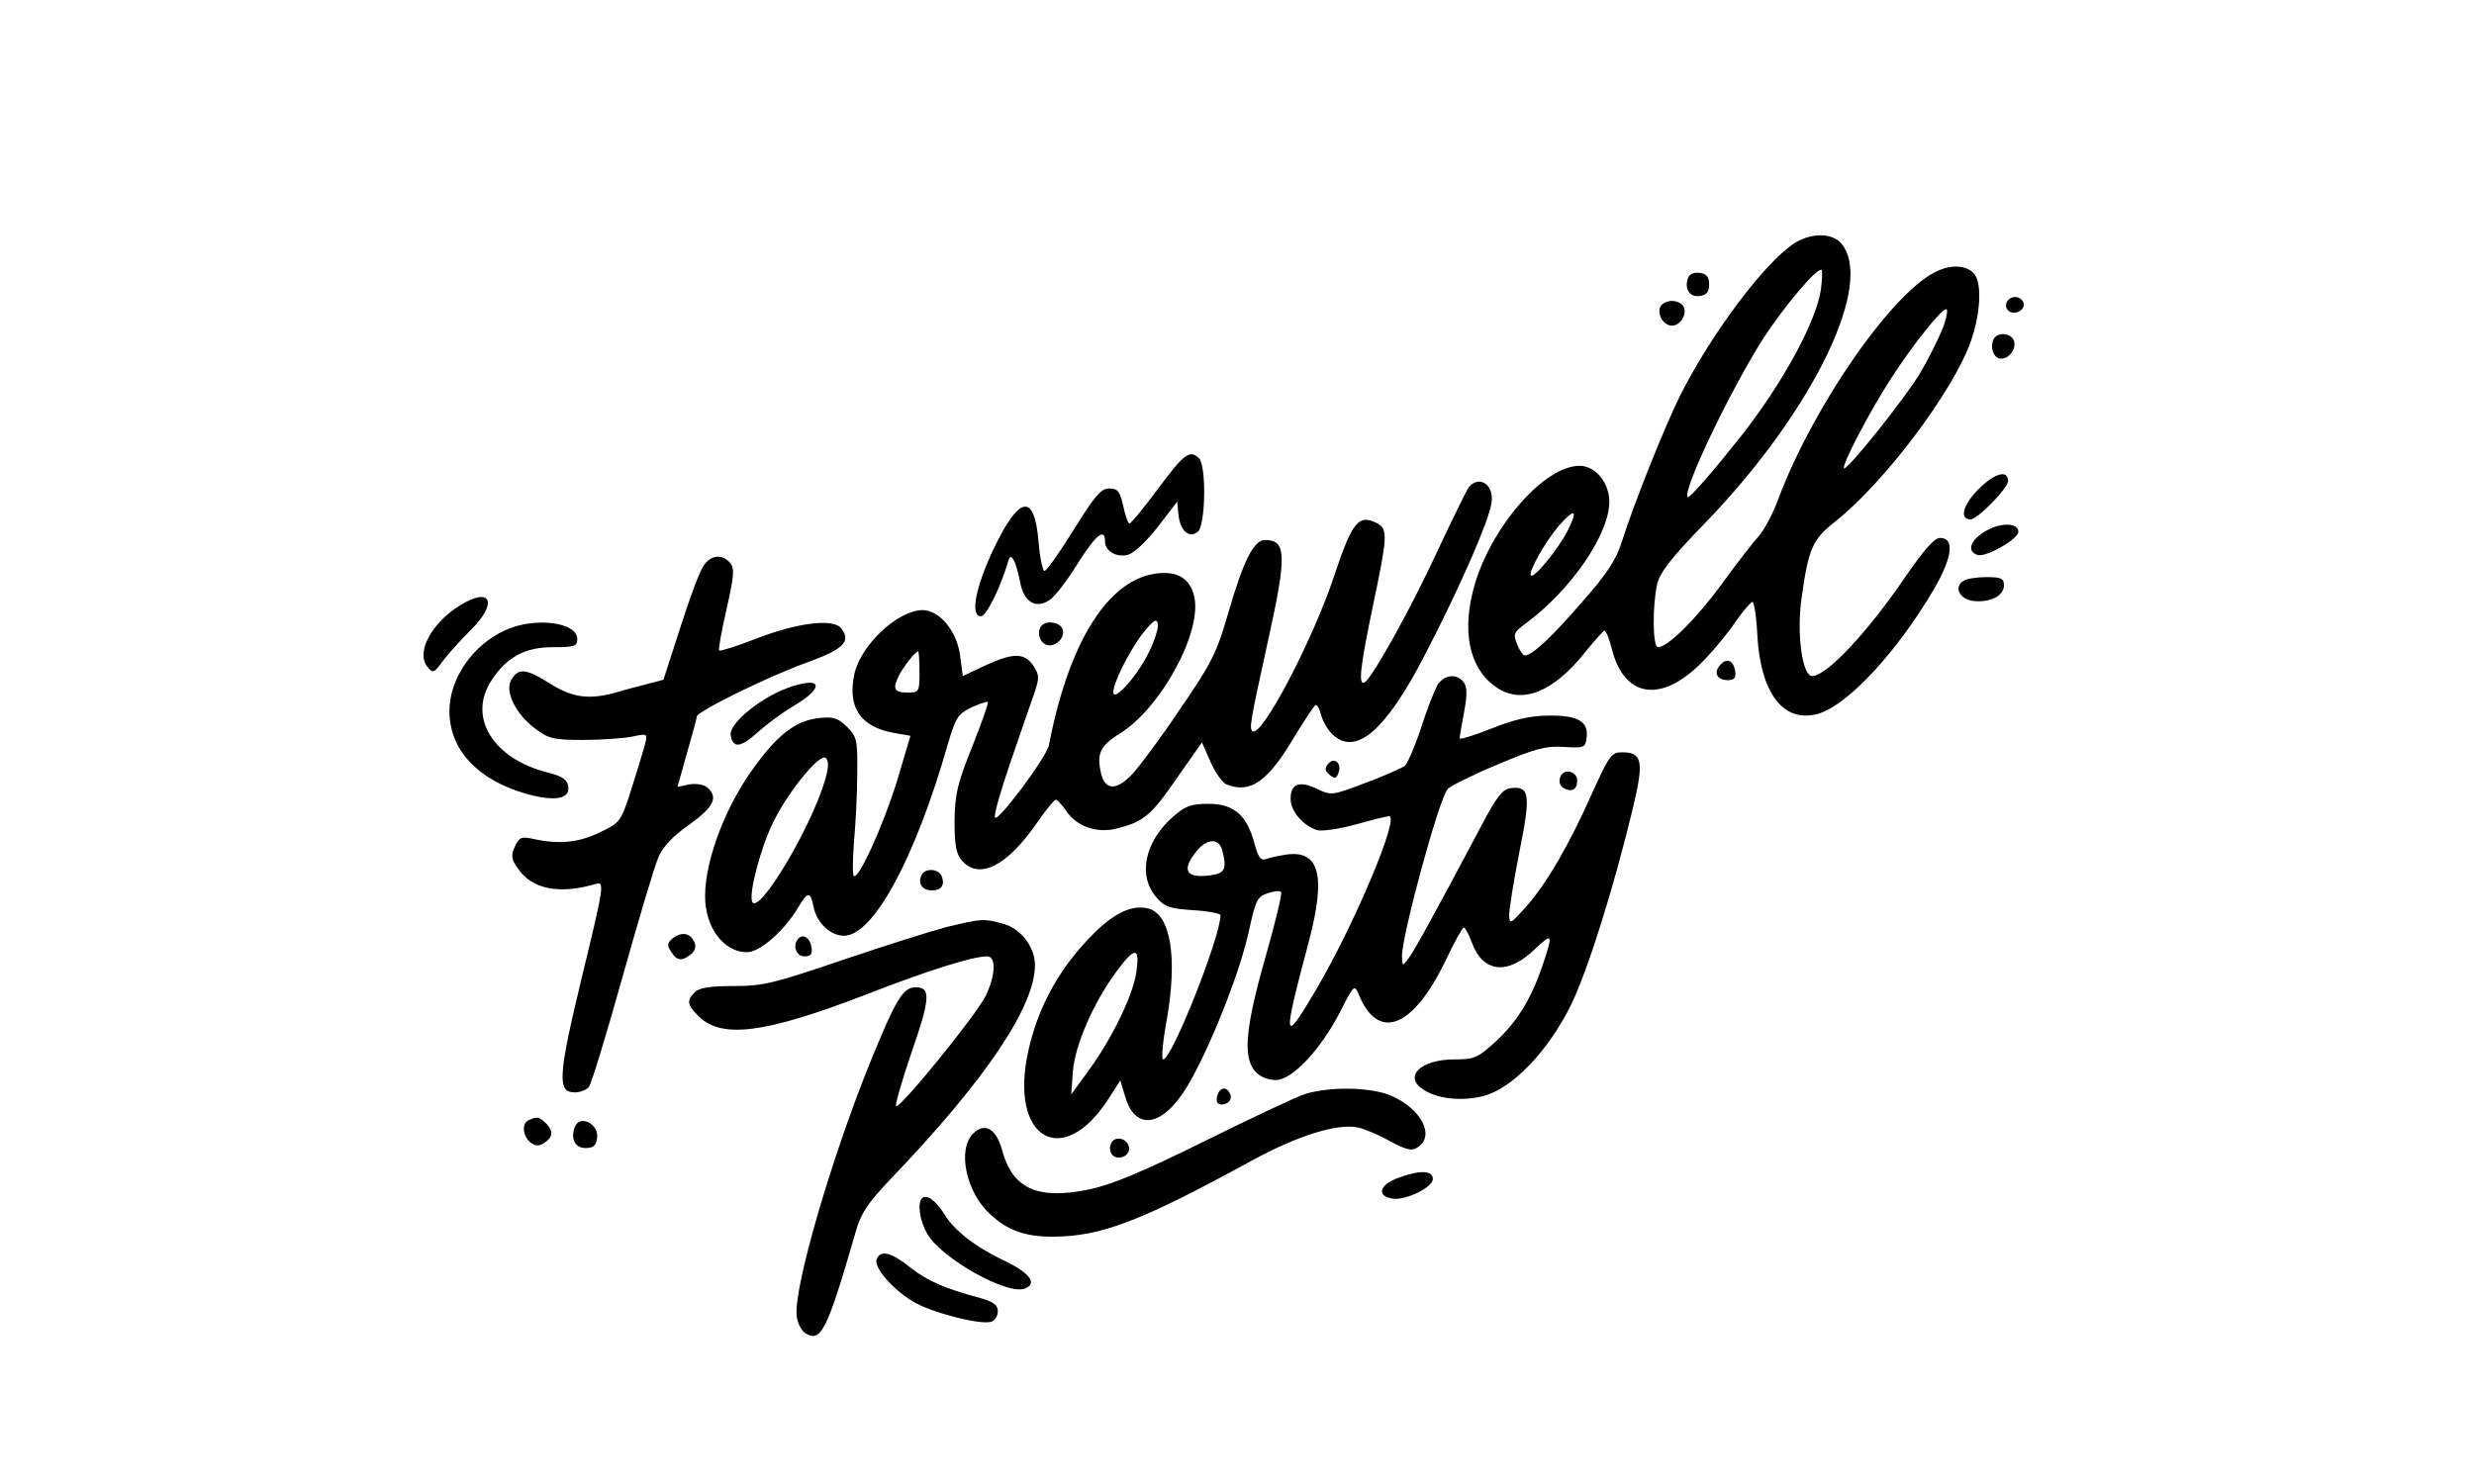 <?xml version="1.0" standalone="no"?>
<!DOCTYPE svg PUBLIC "-//W3C//DTD SVG 20010904//EN"
 "http://www.w3.org/TR/2001/REC-SVG-20010904/DTD/svg10.dtd">
<svg version="1.0" xmlns="http://www.w3.org/2000/svg"
 width="600pt" height="360pt" viewBox="0 0 600 360"
 preserveAspectRatio="xMidYMid meet">

<g transform="translate(0,360) scale(0.1,-0.1)"
fill="#000000" stroke="none">
<path d="M4355 3012 c-72 -44 -204 -220 -280 -371 -40 -81 -112 -262 -141
-353 -14 -45 -35 -78 -95 -146 -76 -88 -123 -132 -141 -132 -4 0 -13 12 -19
28 -10 24 -7 29 23 51 108 80 201 215 201 294 0 46 -34 87 -72 87 -84 0 -209
-141 -253 -283 -35 -116 -16 -209 52 -255 62 -42 139 -10 216 88 22 27 42 49
45 50 4 0 12 -20 18 -44 31 -123 125 -133 227 -24 23 24 56 64 74 91 18 26 37
47 40 47 4 0 10 -37 12 -82 8 -142 65 -214 149 -189 72 22 191 151 280 303 44
76 50 123 14 123 -14 0 -39 -29 -86 -97 -89 -131 -189 -238 -224 -238 -24 0
-38 101 -26 188 17 121 26 143 82 187 119 94 287 317 329 438 20 56 26 121 14
152 -11 28 -51 37 -92 19 -106 -43 -303 -325 -389 -554 -13 -36 -35 -76 -47
-90 -13 -14 -53 -65 -89 -115 -61 -84 -132 -155 -156 -155 -13 0 -14 99 -2
153 7 29 35 65 118 150 262 272 412 584 327 678 -22 24 -70 24 -109 1z m61
-115 c-12 -79 -93 -227 -195 -357 -66 -83 -124 -150 -128 -146 -14 14 103 259
184 386 53 81 132 174 141 165 2 -2 1 -24 -2 -48z m295 -95 c-11 -26 -34 -73
-53 -105 -36 -61 -179 -240 -186 -233 -6 7 64 141 113 216 54 84 123 170 135
170 5 0 1 -22 -9 -48z m-910 -491 c-22 -43 -81 -115 -88 -107 -8 7 36 84 68
121 39 44 47 39 20 -14z"/>
<path d="M4094 2926 c-10 -26 4 -48 28 -44 17 2 23 10 23 28 0 18 -6 26 -23
28 -13 2 -25 -3 -28 -12z"/>
<path d="M4866 2865 c-3 -9 1 -18 10 -22 19 -7 39 11 30 26 -10 16 -33 13 -40
-4z"/>
<path d="M4026 2854 c-7 -19 10 -44 29 -44 19 0 36 25 29 44 -3 9 -16 16 -29
16 -13 0 -26 -7 -29 -16z"/>
<path d="M4834 2775 c-8 -21 2 -45 19 -45 21 0 38 25 31 44 -8 20 -43 21 -50
1z"/>
<path d="M2809 2415 c-35 -47 -66 -85 -70 -85 -3 0 -10 19 -15 43 -8 35 -13
42 -34 42 -20 0 -35 -18 -86 -100 -34 -55 -66 -100 -71 -100 -4 0 -11 31 -14
68 -10 122 -46 117 -109 -14 -44 -93 -58 -164 -31 -164 13 0 47 69 65 130 5
17 8 18 15 5 5 -8 11 -32 15 -52 9 -48 37 -66 71 -44 13 8 44 49 70 91 43 68
65 86 65 51 0 -23 28 -39 55 -32 15 4 45 32 73 68 l47 61 3 -31 c4 -40 26 -59
47 -42 19 16 21 160 3 178 -22 22 -36 12 -99 -73z"/>
<path d="M4796 2411 c-36 -37 -44 -71 -17 -71 17 0 91 76 91 93 0 29 -34 19
-74 -22z"/>
<path d="M3562 2418 c-5 -7 -39 -76 -75 -153 -64 -139 -158 -308 -177 -320
-17 -10 -11 38 20 187 35 166 36 184 11 198 -46 24 -61 6 -106 -129 -51 -153
-174 -389 -197 -375 -9 6 -6 23 38 223 45 204 44 241 -8 241 -27 0 -52 -49
-88 -173 -29 -101 -41 -125 -118 -237 -46 -69 -99 -140 -116 -158 -40 -42 -68
-40 -77 8 -9 43 1 62 46 90 101 62 202 249 181 334 -9 37 -33 56 -72 56 -126
0 -229 -153 -280 -417 -5 -29 -126 -191 -131 -176 -3 7 15 68 38 135 23 68 49
142 57 165 13 39 13 45 -2 68 -21 32 -49 32 -118 0 l-53 -25 -7 53 c-9 58 -50
107 -91 107 -60 -1 -149 -84 -165 -155 -17 -81 14 -128 96 -143 l40 -7 -32
-108 c-33 -107 -93 -240 -105 -232 -4 2 -3 39 0 82 4 43 8 118 8 166 1 82 -1
90 -25 114 -22 21 -32 25 -68 21 -54 -6 -96 -37 -151 -111 -73 -96 -125 -231
-125 -321 0 -76 45 -136 102 -136 31 0 91 53 124 109 23 39 30 39 37 1 8 -39
41 -70 74 -70 71 0 173 188 252 466 19 63 24 72 57 88 20 9 38 15 40 13 2 -1
-15 -50 -38 -108 -36 -89 -42 -115 -43 -180 0 -62 4 -81 19 -98 42 -46 109
-11 181 93 21 31 42 56 46 56 3 0 14 -12 24 -26 26 -40 77 -57 127 -43 62 16
81 32 144 124 l59 84 21 -48 c12 -26 29 -51 39 -54 58 -23 100 7 165 117 25
41 48 76 51 76 4 0 10 -11 13 -25 4 -14 15 -34 26 -45 57 -57 131 7 227 194
84 162 153 320 160 365 8 44 -29 70 -55 39z m-776 -401 c-27 -56 -86 -122 -86
-96 0 24 45 112 76 148 23 28 30 31 32 17 2 -9 -8 -41 -22 -69z m-556 -47 c0
-49 -1 -50 -30 -50 -32 0 -36 9 -19 43 12 22 39 57 46 57 1 0 3 -22 3 -50z
m-229 -262 c-34 -117 -163 -332 -177 -295 -8 21 21 131 51 192 36 74 114 170
128 156 7 -7 7 -23 -2 -53z"/>
<path d="M4813 2310 c-35 -21 -43 -47 -18 -56 19 -8 100 38 100 56 0 23 -46
23 -82 0z"/>
<path d="M1706 2227 c-9 -12 -34 -80 -56 -149 l-41 -127 -42 -11 c-23 -6 -58
-15 -77 -21 -65 -17 -103 -11 -160 25 -56 35 -74 36 -91 5 -14 -28 12 -81 57
-115 34 -26 45 -29 118 -29 45 0 98 4 119 8 37 8 38 8 31 -20 -4 -15 -19 -64
-33 -108 -25 -78 -27 -81 -76 -104 -50 -25 -100 -30 -162 -16 -28 6 -34 4 -44
-18 -10 -21 -9 -31 5 -51 34 -53 101 -67 192 -40 20 5 19 -5 -34 -223 -59
-245 -61 -283 -18 -283 13 0 28 6 34 13 6 7 43 128 82 268 39 139 78 270 87
290 10 24 35 51 74 78 60 43 72 67 44 91 -9 7 -27 10 -44 7 l-28 -6 23 82 c13
45 24 85 24 89 0 12 177 99 270 132 88 32 105 51 79 83 -20 23 -107 12 -207
-27 -46 -18 -85 -30 -88 -28 -2 3 6 48 18 100 18 80 20 99 9 112 -19 23 -48
20 -65 -7z"/>
<path d="M4762 2191 c-25 -15 -9 -46 25 -49 41 -4 73 13 73 38 0 17 -7 20 -42
20 -24 0 -49 -4 -56 -9z"/>
<path d="M1115 2131 c-69 -43 -106 -113 -79 -148 14 -17 16 -16 37 12 12 17
44 52 70 78 66 66 47 105 -28 58z"/>
<path d="M1225 2071 c-79 -36 -135 -117 -135 -196 0 -93 67 -166 184 -200 70
-20 109 -14 104 17 -2 17 -14 25 -50 34 -134 34 -195 136 -135 225 37 56 81
79 148 79 53 0 59 2 59 20 0 41 -104 54 -175 21z"/>
<path d="M2527 2083 c-13 -12 -7 -41 10 -47 21 -8 48 17 40 38 -6 16 -38 22
-50 9z"/>
<path d="M4171 1986 c-16 -19 -6 -36 20 -36 15 0 20 6 17 22 -4 27 -21 33 -37
14z"/>
<path d="M3486 1938 c-7 -13 -26 -60 -40 -105 -15 -45 -33 -86 -39 -91 -7 -5
-49 -24 -95 -41 -81 -31 -84 -31 -117 -15 -44 21 -65 13 -65 -24 0 -30 30 -65
65 -76 11 -3 53 3 93 14 39 11 76 20 81 20 26 0 -82 -258 -175 -417 -83 -141
-85 -132 -19 116 41 157 25 219 -55 208 -19 -3 -42 -8 -50 -11 -12 -5 -19 5
-28 39 -18 68 -50 95 -111 95 -42 0 -56 -5 -86 -31 -69 -61 -86 -143 -41 -195
20 -24 32 -28 90 -32 36 -2 66 -8 66 -12 0 -53 -118 -350 -139 -350 -5 0 -1
44 9 98 26 150 9 254 -45 268 -44 11 -92 -15 -153 -82 -69 -75 -116 -163 -138
-263 -48 -214 84 -291 196 -114 l27 42 12 -40 c27 -90 100 -70 162 46 55 101
118 264 138 357 16 73 20 83 45 91 15 5 30 7 33 3 3 -3 -14 -74 -38 -158 -49
-172 -55 -243 -25 -277 11 -13 31 -21 50 -21 40 0 108 73 156 165 33 66 35 67
45 43 47 -115 131 -83 210 80 21 45 42 82 45 82 3 0 12 -16 19 -35 27 -75 87
-82 154 -17 43 41 44 37 17 -43 -28 -81 -61 -134 -114 -183 -42 -38 -50 -42
-99 -42 -82 0 -125 -42 -74 -74 35 -22 91 -28 144 -15 70 18 156 107 212 219
41 83 105 287 152 483 26 110 22 132 -27 132 -26 0 -31 -7 -74 -102 -55 -123
-108 -215 -160 -274 -37 -41 -39 -42 -40 -19 0 14 11 83 25 154 28 139 25 160
-22 154 -19 -2 -35 -23 -74 -98 -115 -217 -159 -296 -173 -315 -15 -20 -15
-19 -16 5 0 51 89 380 111 406 6 7 60 34 120 59 92 39 118 46 162 43 49 -3 52
-2 55 23 5 39 -22 54 -92 53 -44 0 -83 -9 -138 -31 -43 -17 -78 -28 -78 -24 0
4 5 33 11 65 8 43 7 61 -2 72 -17 21 -47 17 -63 -8z m-522 -400 c12 -45 7 -56
-26 -61 -61 -9 -74 11 -37 57 25 32 55 34 63 4z m-208 -295 c-7 -55 -59 -163
-118 -243 l-40 -55 4 56 c5 63 49 165 104 240 46 63 59 63 50 2z"/>
<path d="M1907 1930 c-66 -25 -139 -86 -135 -113 5 -33 24 -31 65 6 21 19 60
48 87 64 80 47 69 75 -17 43z"/>
<path d="M3221 1747 c-9 -11 -8 -17 4 -27 12 -10 16 -9 21 5 9 23 -10 40 -25
22z"/>
<path d="M3784 1715 c-4 -10 -1 -21 7 -26 20 -12 34 -5 34 17 0 24 -33 31 -41
9z"/>
<path d="M2234 1475 c-8 -20 4 -35 26 -35 23 0 32 13 24 34 -8 20 -43 21 -50
1z"/>
<path d="M2295 1351 c-38 -10 -152 -46 -252 -80 -165 -56 -191 -63 -263 -63
-58 0 -84 -4 -95 -15 -20 -20 -19 -30 9 -58 56 -56 162 -42 408 53 149 58 257
92 292 92 22 0 21 -44 -3 -95 -22 -46 -214 -282 -218 -268 -2 5 15 63 37 128
46 132 48 160 11 160 -31 0 -48 -28 -111 -183 -94 -232 -185 -545 -178 -614 2
-17 11 -36 21 -42 38 -24 53 6 122 245 13 46 29 70 86 130 231 241 349 418
349 518 0 44 -35 89 -77 100 -47 13 -51 13 -138 -8z"/>
<path d="M1633 1325 c-14 -11 -16 -18 -7 -31 14 -24 26 -27 47 -11 11 7 16 19
12 29 -9 24 -30 29 -52 13z"/>
<path d="M1937 1324 c-16 -16 -7 -44 14 -44 15 0 20 5 17 22 -3 22 -19 33 -31
22z"/>
<path d="M2953 945 c-7 -20 2 -29 21 -22 9 4 13 13 10 22 -8 19 -23 19 -31 0z"/>
<path d="M3165 946 c-22 -7 -132 -59 -245 -115 -154 -76 -224 -105 -281 -117
-124 -25 -184 3 -209 97 -14 51 -42 67 -70 39 -39 -39 -17 -143 42 -196 42
-39 84 -54 150 -54 118 0 214 37 483 184 111 61 208 91 258 81 18 -4 53 -19
79 -34 38 -20 52 -24 65 -15 44 27 12 92 -61 125 -48 22 -150 24 -211 5z"/>
<path d="M1283 883 c-18 -7 -16 -38 3 -54 11 -9 20 -10 32 -3 23 15 25 29 7
48 -17 17 -22 18 -42 9z"/>
<path d="M1394 866 c-11 -29 1 -51 26 -51 19 0 26 6 28 24 5 35 -42 58 -54 27z"/>
<path d="M2694 825 c-4 -9 -2 -21 4 -27 15 -15 44 -1 40 19 -4 23 -36 29 -44
8z"/>
<path d="M3392 743 c-48 -17 -55 -46 -12 -51 32 -3 95 28 95 48 0 21 -32 22
-83 3z"/>
<path d="M2236 693 c-12 -13 -5 -57 14 -88 37 -60 193 -147 235 -131 31 11 14
37 -44 65 -76 36 -126 75 -151 116 -21 33 -43 49 -54 38z"/>
<path d="M2126 545 c-7 -19 36 -70 86 -101 42 -27 169 -60 193 -50 8 3 15 14
15 25 0 15 -11 23 -42 32 -86 23 -128 41 -170 74 -46 37 -73 44 -82 20z"/>
</g>
</svg>

